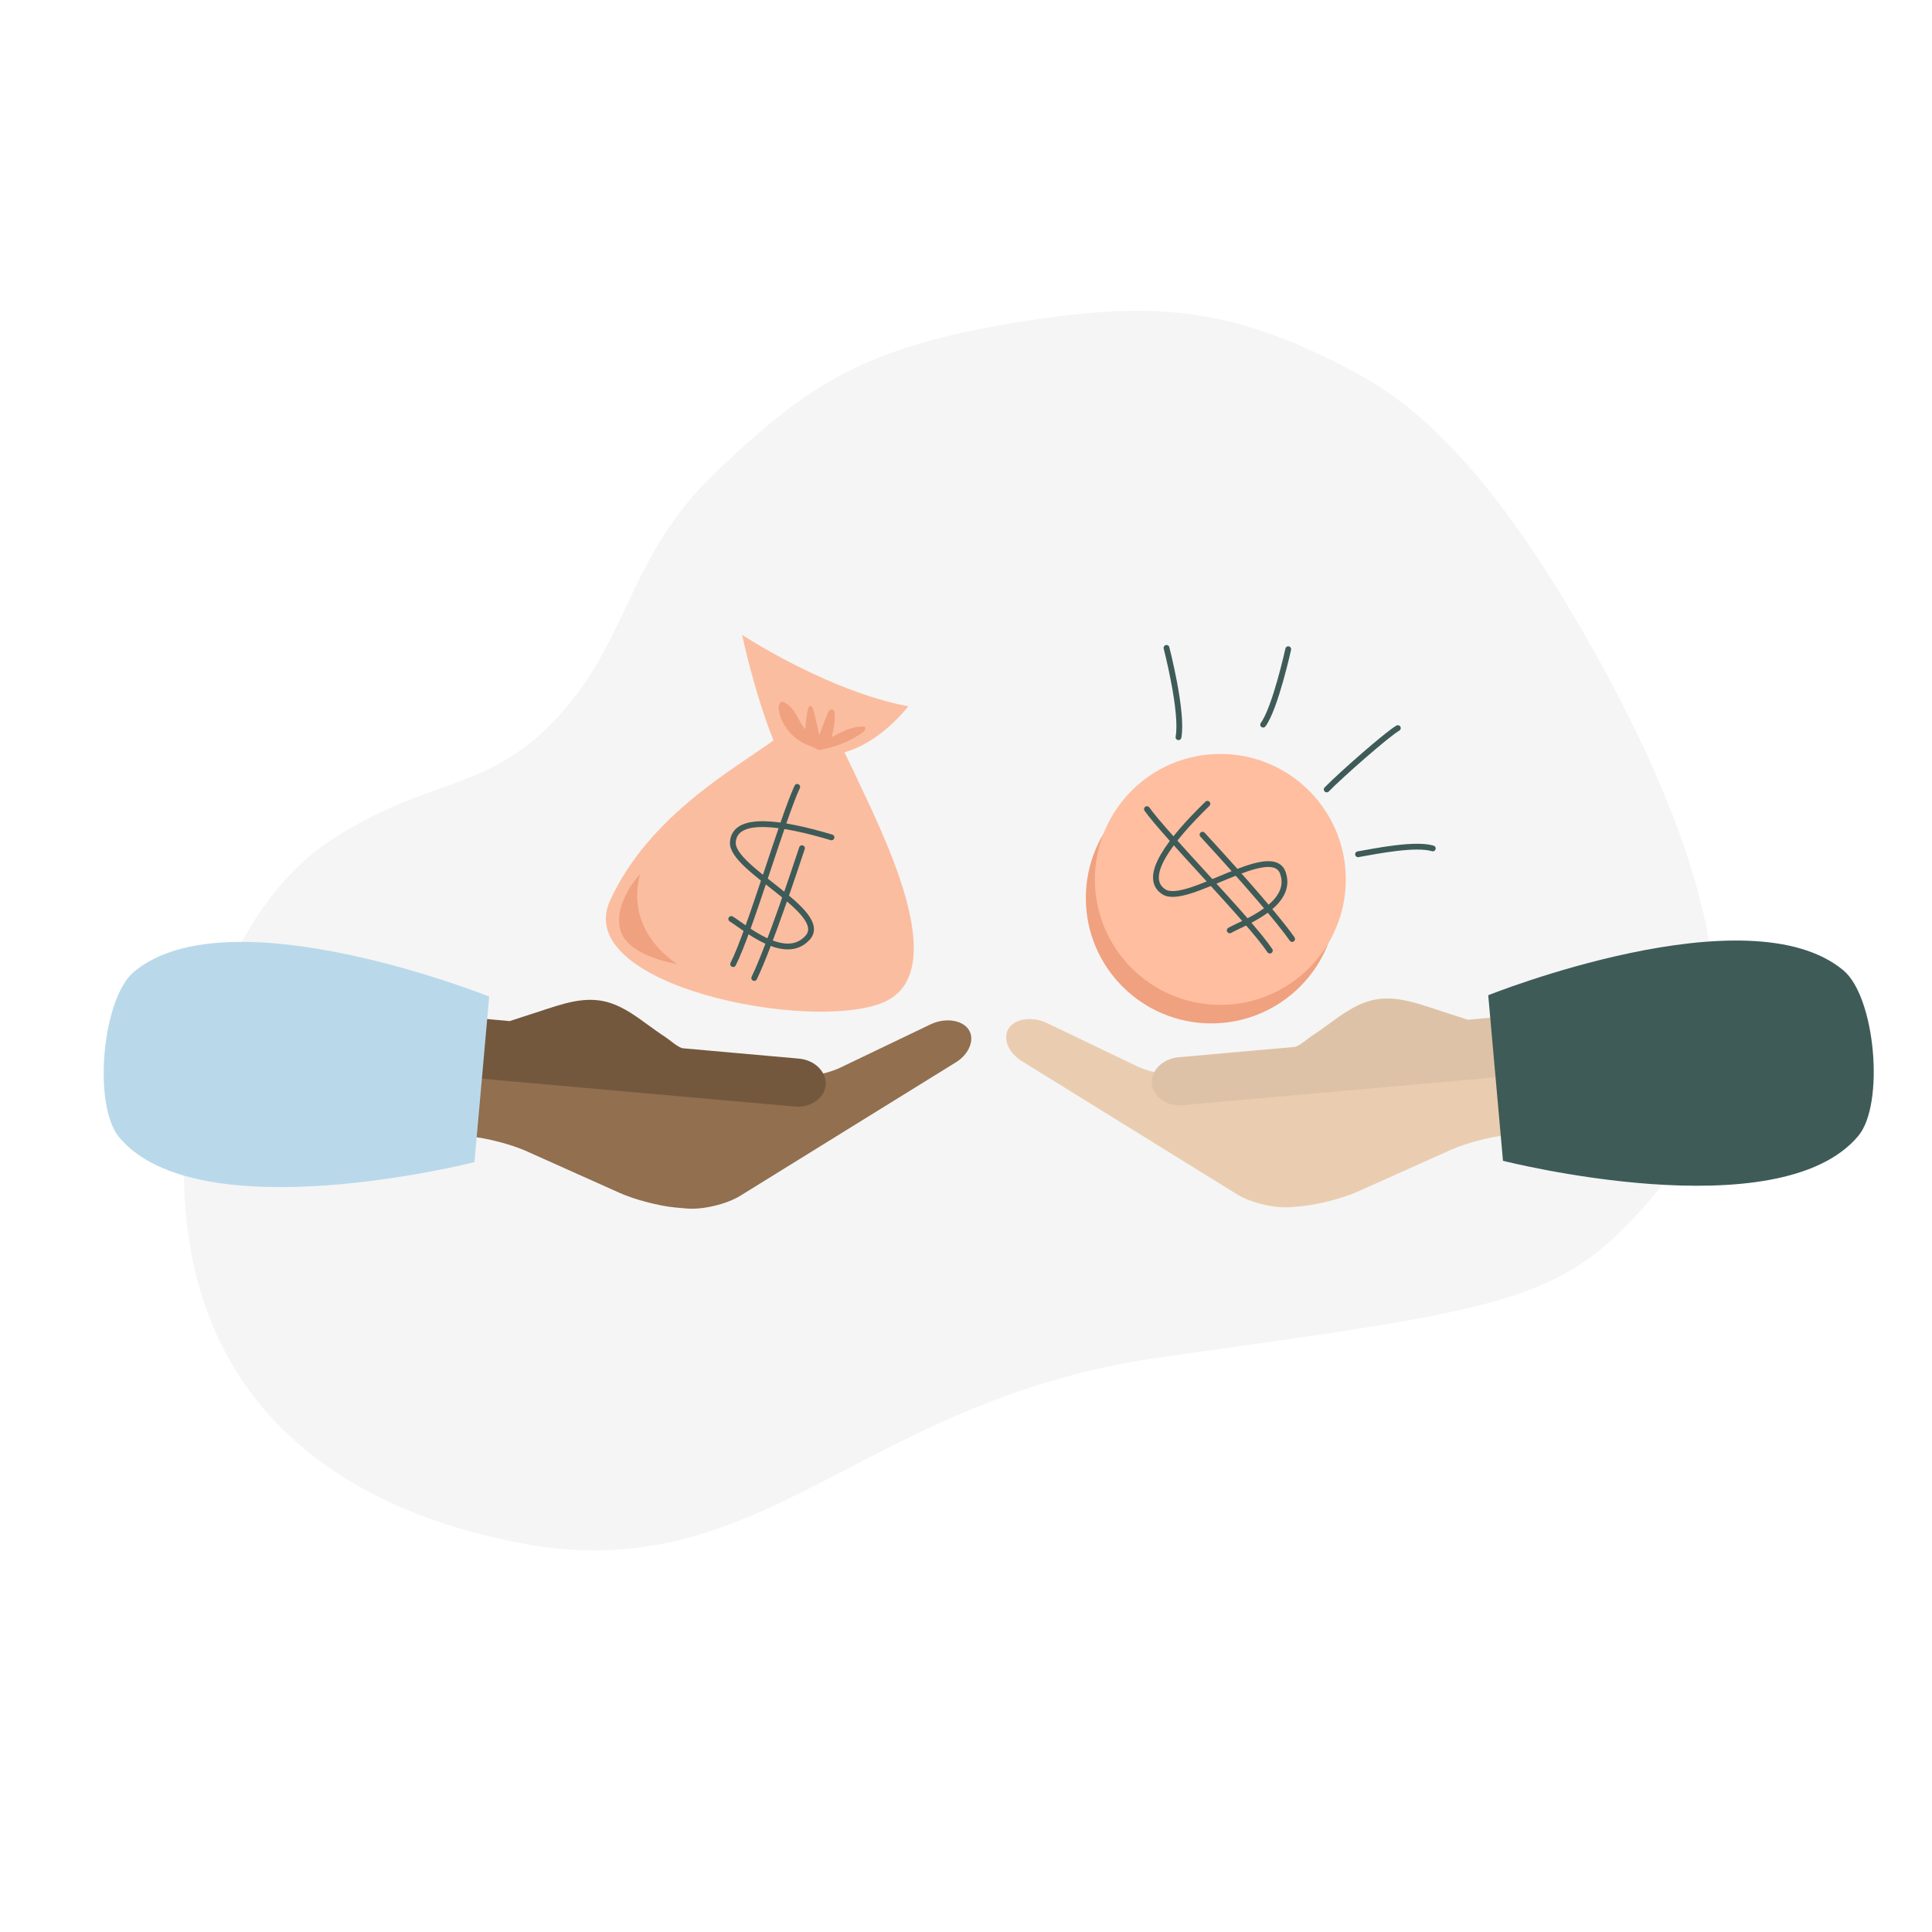 <?xml version="1.0" encoding="UTF-8"?><svg id="a" xmlns="http://www.w3.org/2000/svg" viewBox="0 0 1000 1000"><defs><style>.b{fill:#eacdb0;}.c{fill:#ffbe9f;}.d{fill:#f0a17f;}.e{fill:#fbbda0;}.f{fill:#916f4f;}.g{fill:#73583e;}.h{fill:#b9d9eb;}.i{fill:#dec2a7;}.j{fill:#3e5b58;}.k{fill:none;stroke:#3e5b58;stroke-linecap:round;stroke-linejoin:round;stroke-width:3px;}.l{fill:#e6e6e6;opacity:.4;}</style></defs><path class="l" d="M816.48,322.1c-51.31-87.85-89.08-115.49-115.79-129.74-62.29-33.22-102.65-36.87-171.07-26.03-82.45,13.06-111.3,32.65-158.36,77.34-46.69,44.35-44.86,86.09-81.97,126.79-36.98,40.57-66.66,30.69-118.5,64.72-62.58,41.08-97.89,165.08-59.82,253.01,35.94,83.03,123.89,102.89,150,108.79,133.04,30.04,179.73-71.98,340.42-94.54,185.63-26.05,208.4-28.04,257.83-87.51,66.45-79.94,5.74-209.82-42.74-292.83Z"/><g><circle class="d" cx="626.97" cy="464.77" r="64.94"/><circle class="c" cx="631.64" cy="455.18" r="64.94"/><path class="k" d="M624.95,416.04c-19.21,18.74-34.2,38.03-22.53,45.57,11.68,7.55,55.87-26.37,61.62-9.72s-21.24,25.99-27.52,29.67"/><path class="k" d="M593.66,418.8c9.79,13.74,53.19,57.67,63.61,73.22"/><path class="k" d="M622.42,432.03c8.08,8.79,36.43,39.79,46.38,53.99"/><path class="k" d="M609.98,381.58c2.44-12.94-6.2-46.23-6.2-46.23"/><path class="k" d="M653.8,375.07c6.27-8.5,12.99-39.05,12.99-39.05"/><path class="k" d="M686.7,408.61c7.66-7.83,31.52-28.75,36.82-31.74"/><path class="k" d="M702.92,442.16c10.31-1.84,29.71-5.67,38.69-3.02"/></g><g><path class="f" d="M201.5,569.5c-.73,8.19,5.38,15.5,13.57,16.23l28.6,2.55c8.19,.73,21.04,4.08,28.55,7.44l48.76,21.83c7.51,3.36,20.36,6.71,28.55,7.44l5.94,.53c8.19,.73,20.62-2.22,27.62-6.55l111.69-69.13c7-4.33,9.94-11.97,6.55-16.99s-12.24-6.2-19.66-2.65l-46.63,22.36c-7.42,3.56-20.19,5.86-28.39,5.13l-187.61-16.84c-8.19-.74-15.5,5.37-16.22,13.56l-1.34,15.09Z"/><path class="g" d="M204.3,538.11c.73-8.19,8.04-14.29,16.23-13.54l43.27,3.95,15.11-4.91c12.19-3.96,24.53-8.72,37.34-4.36,7.03,2.39,13.1,6.83,19.04,11.16,3.01,2.19,6.01,4.38,9.14,6.39,2.15,1.38,6.7,5.58,9.16,5.8l59.96,5.34c8.19,.73,14.4,6.91,13.8,13.73s-7.81,11.8-16,11.07l-67.41-6-29.8-2.65-96.38-8.58c-8.19-.73-14.3-8.03-13.57-16.22l.1-1.17Z"/><path class="h" d="M245.58,601.52s-142.7,36.33-183.88-12.83c-13.81-16.49-8.86-71.88,7.63-85.69,49.17-41.18,183.88,12.83,183.88,12.83l-7.63,85.69Z"/></g><g><path class="e" d="M442.16,399.88c13.7,29.71,52.26,103.19,15.05,118.96-37.22,15.77-161.72-8.63-141.4-52.83,20.32-44.2,65.21-68.59,84.54-82.77-10.19-25.56-16.23-54.62-16.23-54.62,26.01,16.47,59.04,31.99,86.02,36.97-7.86,9.64-19.2,19.75-33.05,23.85l5.08,10.45Z"/><path class="k" d="M430.38,433.42c-25.87-7.7-50.15-11.42-51.06,2.53-.91,13.95,50.52,36.16,38.72,49.37-11.8,13.21-33.23-5.93-39.54-9.65"/><path class="k" d="M412.64,407.29c-7.28,15.33-24.61,74.97-33.17,91.73"/><path class="k" d="M415.1,439.03c-3.77,11.4-17.11,51.49-24.71,67.18"/><path class="d" d="M350.49,498.94s-27.41-16.15-19.14-46.6c0,0-13.85,14.51-10.34,28.67,3.5,14.16,29.48,17.93,29.48,17.93Z"/><path class="d" d="M423.77,388.2c7.76-1.18,15.25-4.07,21.79-8.4,1.03-.68,2.11-1.51,2.36-2.72,.05-.24,.06-.52-.1-.72-.18-.23-.51-.27-.8-.28-5.9-.23-11.42,2.68-16.61,5.51,1.14-3.78,1.72-7.73,1.7-11.68,0-1.14-.32-2.6-1.45-2.78-1.13-.19-1.89,1.1-2.31,2.17l-4.35,11.27c-.83-4.45-1.84-8.87-3.02-13.25-.25-.93-.9-2.1-1.83-1.83-.63,.19-.86,.95-.99,1.59-.66,3.44-1.11,6.93-1.35,10.43-2.02-2.36-3.29-5.25-4.89-7.91-1.6-2.66-3.7-5.23-6.61-6.3-.23-.08-.48-.16-.72-.12-.32,.05-.58,.29-.77,.55-1.07,1.4-.89,3.38-.47,5.09,1.94,7.94,8.18,14.7,15.94,17.26l4.46,2.12Z"/></g><g><path class="b" d="M822.03,568.8c.73,8.19-5.38,15.5-13.57,16.23l-28.6,2.55c-8.19,.73-21.04,4.08-28.55,7.44l-48.76,21.83c-7.51,3.36-20.36,6.71-28.55,7.44l-5.94,.53c-8.19,.73-20.62-2.22-27.62-6.55l-111.69-69.13c-7-4.33-9.94-11.97-6.55-16.99,3.39-5.01,12.24-6.2,19.66-2.65l46.63,22.36c7.42,3.56,20.19,5.86,28.39,5.13l187.61-16.84c8.19-.74,15.5,5.37,16.22,13.56l1.34,15.09Z"/><path class="i" d="M819.23,537.41c-.73-8.19-8.04-14.29-16.23-13.54l-43.27,3.95-15.11-4.91c-12.19-3.96-24.53-8.72-37.34-4.36-7.03,2.39-13.1,6.83-19.04,11.16-3.01,2.19-6.01,4.38-9.14,6.39-2.15,1.38-6.7,5.58-9.16,5.8l-59.96,5.34c-8.19,.73-14.4,6.91-13.8,13.73s7.81,11.8,16,11.07l67.41-6,29.8-2.65,96.38-8.58c8.19-.73,14.3-8.03,13.57-16.22l-.1-1.17Z"/><path class="j" d="M777.94,600.82s142.7,36.33,183.88-12.83c13.81-16.49,8.86-71.88-7.63-85.69-49.17-41.18-183.88,12.83-183.88,12.83l7.63,85.69Z"/></g></svg>
